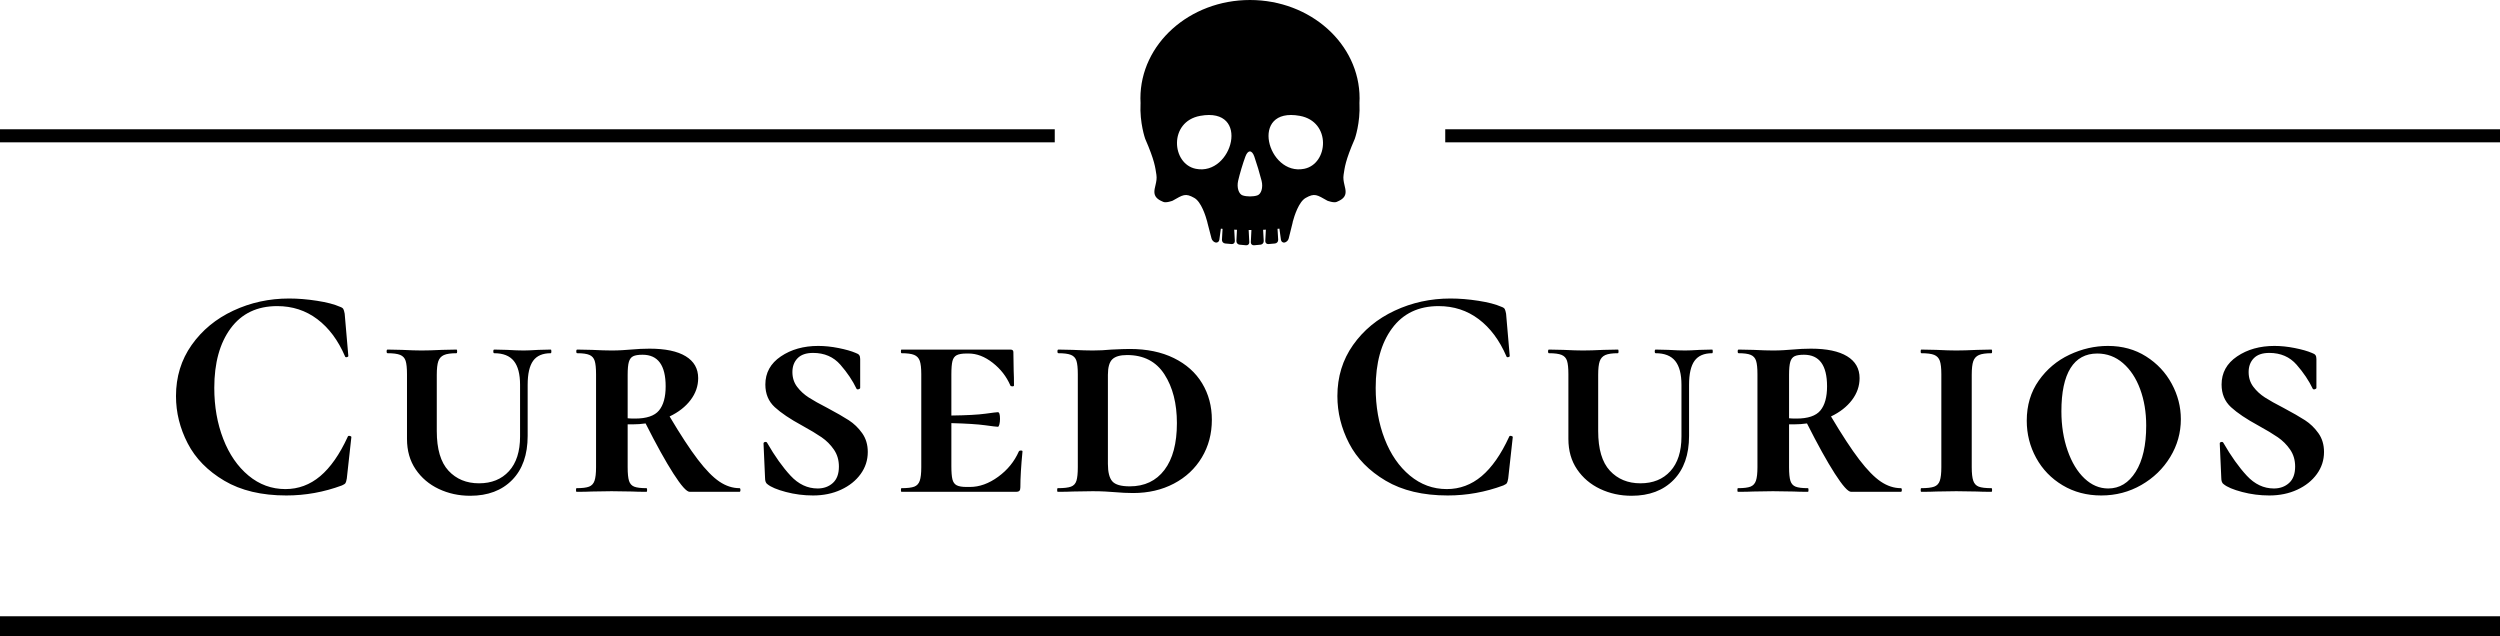 <svg viewBox="335 281.83 380 96.67" width="5000" height="1271.975" xmlns="http://www.w3.org/2000/svg" xmlns:xlink="http://www.w3.org/1999/xlink" preserveAspectRatio="none"><defs></defs><style>.aRAdf8VAGjfillColor {fill:#000000;fill-opacity:1;}.aU0kNN80A30filter-floo {flood-color:#D2D2D2;flood-opacity:0.5;}.companyName {fill:#000000;fill-opacity:1;}.icon1 {fill:#000000;fill-opacity:1;}.icon2 {fill:#3F3F3F;fill-opacity:1;}.icon3 {fill:#797979;fill-opacity:1;}.shapeStroke-str {stroke:#3F3F3F;stroke-opacity:1;}</style><defs>
      <filter
        x="-1000"
        y="-1000"
        width="5000"
        height="5000"
        id="U0kNN80A3"
        filterUnits="userSpaceOnUse"
        primitiveUnits="userSpaceOnUse"
        color-interpolation-filters="sRGB">
        <feMerge><feMergeNode in="SourceGraphic" /></feMerge>
      </filter></defs><g opacity="1" transform="rotate(0 508.343 281.83)">
<svg width="33.314" height="37.285" x="508.343" y="281.83" version="1.1" preserveAspectRatio="none" viewBox="5.326 0 89.348 99.999">
  <g transform="matrix(1 0 0 1 0 0)" class="icon1"><path d="M94.61,42.188c0.037-0.696,0.064-1.4,0.064-2.108C94.675,17.946,74.672,0,49.994,0C25.322,0,5.326,17.946,5.326,40.079  c0,0.708,0.019,1.412,0.065,2.108H5.375c-0.401,7.941,1.896,14.396,1.896,14.396c3.918,9,4.101,11.674,4.571,14.641  c0.458,2.967-1.041,5.28-0.799,7.479c0.242,2.202,2.424,3.072,3.598,3.594c1.18,0.528,3.787-0.464,3.787-0.464  c4.279-2.421,5.212-3.222,8.866-1.149c2.836,1.604,4.634,7.316,5.304,9.827c0.005,0.082,0.019,0.17,0.043,0.266l1.688,6.491  c0.192,0.735,0.94,1.458,1.665,1.604c0.724,0.146,1.4-0.35,1.503-1.103l0.622-4.549c0.224,0.025,0.458,0.049,0.694,0.072  l-0.25,4.466c-0.042,0.759,0.542,1.436,1.299,1.503l2.659,0.238c0.756,0.067,1.342-0.498,1.3-1.257l-0.255-4.611  c0.367,0.018,0.741,0.033,1.12,0.047l-0.235,4.564c-0.039,0.759,0.549,1.437,1.306,1.506l2.652,0.245  c0.757,0.069,1.344-0.495,1.305-1.254l-0.256-4.966c0.18,0,0.357,0.003,0.539,0.003c0.197,0,0.389-0.003,0.585-0.003l-0.243,4.965  c-0.037,0.76,0.552,1.324,1.309,1.255l2.654-0.245c0.757-0.069,1.342-0.747,1.3-1.506l-0.254-4.565  c0.381-0.015,0.76-0.03,1.129-0.048l-0.246,4.613c-0.04,0.759,0.545,1.324,1.303,1.257l2.664-0.238  c0.757-0.067,1.339-0.744,1.293-1.503l-0.268-4.47c0.261-0.025,0.522-0.052,0.771-0.08l0.624,4.561  c0.103,0.753,0.776,1.248,1.498,1.103c0.722-0.146,1.463-0.87,1.646-1.607l1.615-6.485c0.028-0.112,0.037-0.213,0.038-0.307  c0.679-2.53,2.471-8.194,5.284-9.789c3.662-2.072,4.598-1.271,8.876,1.149c0,0,2.606,0.992,3.786,0.464  c1.175-0.521,3.357-1.392,3.596-3.594c0.244-2.199-1.256-4.513-0.796-7.479c0.472-2.967,0.649-5.641,4.566-14.641  c0,0,2.299-6.455,1.9-14.396H94.61z M45.161,73.708c0.614-2.729,1.953-7.196,2.975-9.927c1.022-2.729,2.646-2.729,3.609,0  c0.964,2.73,2.306,7.198,2.982,9.927c0.677,2.729-0.111,5.41-1.75,5.957c-1.641,0.546-4.321,0.546-5.958,0  C45.383,79.118,44.547,76.438,45.161,73.708z M27.895,68.813c-9.901-2.013-11.12-19.228,1.794-21.584  C50.497,43.422,42.904,71.867,27.895,68.813z M72.108,68.813c-15.01,3.055-22.604-25.39-1.795-21.584  C83.224,49.585,82.005,66.8,72.108,68.813z"></path></g>
</svg>
</g><g opacity="1" transform="rotate(0 335 301.483)">
<svg width="160.323" height="1.978" x="335" y="301.483" version="1.1" preserveAspectRatio="none" viewBox="0 0 160.323 1.978">
  <rect x="0" y="0" width="160.323" height="1.978" class="icon1 shapeStroke-str" style="stroke-width:0;" rx="0px" ry="0px" />
</svg>
</g><g opacity="1" transform="rotate(0 554.677 301.483)">
<svg width="160.323" height="1.978" x="554.677" y="301.483" version="1.1" preserveAspectRatio="none" viewBox="0 0 160.323 1.978">
  <rect x="0" y="0" width="160.323" height="1.978" class="icon1 shapeStroke-str" style="stroke-width:0;" rx="0px" ry="0px" />
</svg>
</g><g opacity="1" transform="rotate(0 361.75 327.203)">
<svg width="326.5" height="29.984" x="361.75" y="327.203" version="1.1" preserveAspectRatio="none" viewBox="1.96 -25.44 282.68 25.96">
  <g transform="matrix(1 0 0 1 0 0)" class="companyName"><path d="M16.84-25.44Q18.60-25.44 20.52-25.14Q22.44-24.84 23.52-24.36L23.52-24.36Q23.88-24.24 23.98-24.06Q24.08-23.88 24.16-23.44L24.16-23.44L24.64-17.88Q24.64-17.76 24.44-17.72Q24.24-17.68 24.20-17.84L24.20-17.84Q22.84-21 20.56-22.72Q18.28-24.44 15.28-24.44L15.28-24.44Q11.32-24.44 9.16-21.52Q7-18.60 7-13.68L7-13.68Q7-10 8.18-6.96Q9.36-3.92 11.50-2.14Q13.64-0.36 16.36-0.36L16.36-0.36Q18.92-0.36 20.94-2.06Q22.96-3.76 24.56-7.24L24.56-7.24Q24.60-7.40 24.82-7.36Q25.04-7.32 25.04-7.20L25.04-7.20L24.44-1.76Q24.36-1.28 24.26-1.14Q24.16-1 23.80-0.84L23.80-0.84Q20.24 0.48 16.48 0.48L16.48 0.48Q11.60 0.48 8.32-1.46Q5.04-3.40 3.50-6.38Q1.96-9.36 1.96-12.60L1.96-12.60Q1.96-16.40 4.02-19.32Q6.08-22.24 9.50-23.84Q12.92-25.44 16.84-25.44L16.84-25.44Z M47.24-14.08Q47.24-16.20 46.42-17.22Q45.60-18.24 43.84-18.24L43.84-18.24Q43.72-18.24 43.72-18.48Q43.72-18.72 43.84-18.72L43.84-18.72L45.52-18.68Q46.88-18.60 47.72-18.60L47.72-18.60Q48.36-18.60 49.64-18.68L49.64-18.68L51.28-18.72Q51.36-18.72 51.36-18.48Q51.36-18.24 51.28-18.24L51.28-18.24Q49.68-18.24 48.96-17.24Q48.24-16.24 48.24-14.08L48.24-14.08L48.24-7.36Q48.24-3.64 46.20-1.56Q44.16 0.52 40.68 0.52L40.68 0.52Q38.44 0.52 36.54-0.38Q34.64-1.28 33.50-2.96Q32.36-4.64 32.36-6.96L32.36-6.96L32.36-15.48Q32.36-16.68 32.18-17.24Q32-17.80 31.46-18.02Q30.92-18.24 29.80-18.24L29.80-18.24Q29.68-18.24 29.68-18.48Q29.68-18.72 29.80-18.72L29.80-18.72L31.72-18.68Q33.32-18.60 34.28-18.60L34.28-18.60Q35.36-18.60 36.96-18.68L36.96-18.68L38.88-18.72Q38.96-18.72 38.96-18.48Q38.96-18.24 38.88-18.24L38.88-18.24Q37.76-18.24 37.22-18Q36.68-17.76 36.48-17.18Q36.28-16.60 36.28-15.40L36.28-15.40L36.28-8Q36.28-4.44 37.82-2.78Q39.36-1.12 41.84-1.12L41.84-1.12Q44.32-1.12 45.78-2.72Q47.24-4.32 47.24-7.28L47.24-7.28L47.24-14.08Z M76.12-0.48Q76.24-0.48 76.24-0.24Q76.24 0 76.12 0L76.12 0L69.56 0Q68.96 0 67.42-2.40Q65.88-4.80 63.76-9L63.76-9Q62.92-8.88 62.08-8.88L62.08-8.88L61.40-8.88L61.40-3.24Q61.40-2 61.58-1.44Q61.76-0.88 62.26-0.68Q62.76-0.48 63.88-0.48L63.88-0.48Q63.96-0.48 63.96-0.24Q63.96 0 63.88 0L63.88 0Q62.68 0 62-0.04L62-0.04L59.28-0.08L56.68-0.04Q55.96 0 54.68 0L54.68 0Q54.60 0 54.60-0.24Q54.60-0.48 54.68-0.48L54.68-0.48Q55.80-0.48 56.32-0.68Q56.84-0.88 57.04-1.46Q57.24-2.04 57.24-3.24L57.24-3.24L57.24-15.48Q57.24-16.68 57.06-17.24Q56.88-17.80 56.36-18.02Q55.84-18.24 54.76-18.24L54.76-18.24Q54.64-18.24 54.64-18.48Q54.64-18.72 54.76-18.72L54.76-18.72L56.72-18.68Q58.32-18.60 59.28-18.60L59.28-18.60Q60.04-18.60 60.68-18.64Q61.32-18.68 61.80-18.72L61.80-18.72Q63.12-18.84 64.28-18.84L64.28-18.84Q67.40-18.84 69.04-17.84Q70.68-16.84 70.68-14.96L70.68-14.96Q70.68-13.40 69.68-12.08Q68.68-10.76 66.92-9.92L66.92-9.92Q69.08-6.28 70.64-4.24Q72.20-2.20 73.48-1.34Q74.76-0.48 76.12-0.48L76.12-0.48ZM61.40-9.68Q61.68-9.64 62.36-9.64L62.36-9.64Q64.64-9.64 65.52-10.70Q66.40-11.76 66.40-13.88L66.40-13.88Q66.40-18.04 63.36-18.04L63.36-18.04Q62.52-18.04 62.12-17.84Q61.72-17.64 61.56-17.10Q61.40-16.56 61.40-15.40L61.40-15.40L61.40-9.68Z M83.08-15.76Q83.08-14.64 83.70-13.82Q84.32-13 85.22-12.42Q86.12-11.84 87.68-11.04L87.68-11.04Q89.48-10.08 90.50-9.42Q91.52-8.76 92.26-7.72Q93-6.68 93-5.24L93-5.24Q93-3.64 92.06-2.34Q91.12-1.04 89.48-0.28Q87.84 0.48 85.80 0.48L85.80 0.48Q83.96 0.48 82.22 0.02Q80.48-0.44 79.80-1L79.80-1Q79.48-1.20 79.48-1.84L79.48-1.84L79.28-6.36Q79.28-6.52 79.48-6.56Q79.68-6.60 79.76-6.44L79.76-6.44Q81.28-3.80 82.84-2.12Q84.40-0.44 86.40-0.44L86.40-0.44Q87.60-0.44 88.40-1.16Q89.20-1.88 89.20-3.32L89.20-3.32Q89.20-4.60 88.54-5.56Q87.88-6.52 86.92-7.18Q85.96-7.84 84.36-8.72L84.36-8.72Q82-10 80.76-11.14Q79.52-12.28 79.52-14.12L79.52-14.12Q79.52-16.44 81.56-17.82Q83.60-19.20 86.48-19.20L86.48-19.20Q87.76-19.20 89.16-18.92Q90.56-18.64 91.40-18.28L91.40-18.28Q91.76-18.16 91.88-17.98Q92-17.80 92-17.48L92-17.48L92-13.68Q92-13.56 91.80-13.50Q91.60-13.44 91.52-13.56L91.52-13.56Q90.76-15.16 89.40-16.72Q88.04-18.28 85.80-18.28L85.80-18.28Q84.44-18.28 83.76-17.58Q83.08-16.88 83.08-15.76L83.08-15.76Z M112.88-5.32Q112.96-5.44 113.16-5.44Q113.36-5.44 113.36-5.32L113.36-5.32Q113.08-2.44 113.08-0.60L113.08-0.60Q113.08-0.28 112.96-0.14Q112.84 0 112.48 0L112.48 0L97.44 0Q97.36 0 97.36-0.24Q97.36-0.48 97.44-0.48L97.44-0.48Q98.60-0.48 99.12-0.68Q99.64-0.88 99.84-1.46Q100.04-2.04 100.04-3.24L100.04-3.24L100.04-15.48Q100.04-16.68 99.84-17.24Q99.64-17.80 99.10-18.02Q98.56-18.24 97.44-18.24L97.44-18.24Q97.36-18.24 97.36-18.48Q97.36-18.72 97.44-18.72L97.44-18.72L111.76-18.72Q112.16-18.72 112.16-18.40L112.16-18.40L112.20-15.92Q112.24-15.16 112.24-14L112.24-14Q112.24-13.88 112.02-13.88Q111.80-13.88 111.76-14L111.76-14Q111-15.76 109.44-16.98Q107.88-18.20 106.28-18.20L106.28-18.20L106-18.20Q105.12-18.20 104.70-17.98Q104.28-17.76 104.14-17.20Q104-16.64 104-15.44L104-15.44L104-10.04Q107.04-10.08 108.48-10.28Q109.92-10.48 110.12-10.48L110.12-10.48Q110.40-10.48 110.40-9.60L110.40-9.60Q110.40-9.20 110.32-8.88Q110.24-8.56 110.12-8.56L110.12-8.56Q109.88-8.56 108.44-8.76Q107-8.96 104-9.04L104-9.04L104-3.40Q104-2.20 104.14-1.64Q104.28-1.08 104.70-0.86Q105.12-0.64 106-0.64L106-0.64L106.44-0.64Q108.32-0.64 110.16-1.98Q112-3.32 112.88-5.32L112.88-5.32Z M127.92 0.16Q126.80 0.16 125.44 0.04L125.44 0.04Q124.96 0 124.24-0.04Q123.52-0.08 122.60-0.08L122.60-0.08L120-0.04Q119.28 0 118 0L118 0Q117.92 0 117.92-0.24Q117.92-0.48 118-0.48L118-0.48Q119.20-0.48 119.74-0.68Q120.28-0.88 120.46-1.46Q120.64-2.04 120.64-3.24L120.64-3.24L120.64-15.48Q120.64-16.68 120.46-17.24Q120.28-17.80 119.74-18.02Q119.20-18.24 118.08-18.24L118.08-18.24Q117.96-18.24 117.96-18.48Q117.96-18.72 118.08-18.72L118.08-18.72L120-18.68Q121.60-18.60 122.60-18.60L122.60-18.60Q123.84-18.60 125.08-18.72L125.08-18.72Q126.68-18.80 127.48-18.80L127.48-18.80Q130.84-18.80 133.28-17.60Q135.72-16.40 137-14.28Q138.28-12.16 138.28-9.48L138.28-9.48Q138.28-6.72 136.96-4.52Q135.64-2.32 133.28-1.08Q130.92 0.16 127.92 0.16L127.92 0.16ZM127.48-0.72Q130.40-0.72 132.04-2.88Q133.68-5.04 133.68-9.04L133.68-9.04Q133.68-12.92 132.04-15.46Q130.40-18 127.12-18L127.12-18Q125.76-18 125.18-17.44Q124.60-16.88 124.60-15.40L124.60-15.40L124.60-3.68Q124.60-2.04 125.18-1.38Q125.76-0.72 127.48-0.72L127.48-0.72Z M169.68-25.44Q171.44-25.44 173.36-25.14Q175.28-24.84 176.36-24.36L176.36-24.36Q176.72-24.24 176.82-24.06Q176.92-23.88 177.00-23.44L177.00-23.44L177.48-17.88Q177.48-17.76 177.28-17.72Q177.08-17.68 177.04-17.84L177.04-17.84Q175.68-21 173.40-22.72Q171.12-24.44 168.12-24.44L168.12-24.44Q164.16-24.44 162.00-21.52Q159.84-18.60 159.84-13.68L159.84-13.68Q159.84-10 161.02-6.96Q162.20-3.92 164.34-2.14Q166.48-0.36 169.20-0.36L169.20-0.36Q171.76-0.36 173.78-2.06Q175.80-3.76 177.40-7.24L177.40-7.24Q177.44-7.40 177.66-7.36Q177.88-7.32 177.88-7.20L177.88-7.20L177.28-1.76Q177.20-1.28 177.10-1.14Q177.00-1 176.64-0.84L176.64-0.84Q173.08 0.48 169.32 0.48L169.32 0.48Q164.44 0.48 161.16-1.46Q157.88-3.40 156.34-6.38Q154.80-9.36 154.80-12.60L154.80-12.60Q154.80-16.40 156.86-19.32Q158.92-22.24 162.34-23.84Q165.76-25.44 169.68-25.44L169.68-25.44Z M200.08-14.08Q200.08-16.20 199.26-17.22Q198.44-18.24 196.68-18.24L196.68-18.24Q196.56-18.24 196.56-18.48Q196.56-18.72 196.68-18.72L196.68-18.72L198.36-18.68Q199.72-18.60 200.56-18.60L200.56-18.60Q201.20-18.60 202.48-18.68L202.48-18.68L204.12-18.72Q204.20-18.72 204.20-18.48Q204.20-18.24 204.12-18.24L204.12-18.24Q202.52-18.24 201.80-17.24Q201.08-16.24 201.08-14.08L201.08-14.08L201.08-7.36Q201.08-3.64 199.04-1.56Q197.00 0.52 193.52 0.52L193.52 0.52Q191.28 0.52 189.38-0.38Q187.48-1.28 186.34-2.96Q185.20-4.64 185.20-6.96L185.20-6.96L185.20-15.48Q185.20-16.68 185.02-17.24Q184.84-17.80 184.30-18.02Q183.76-18.24 182.64-18.24L182.64-18.24Q182.52-18.24 182.52-18.48Q182.52-18.72 182.64-18.72L182.64-18.72L184.56-18.68Q186.16-18.60 187.12-18.60L187.12-18.60Q188.20-18.60 189.80-18.68L189.80-18.68L191.72-18.72Q191.80-18.72 191.80-18.48Q191.80-18.24 191.72-18.24L191.72-18.24Q190.60-18.24 190.06-18Q189.52-17.76 189.32-17.18Q189.12-16.60 189.12-15.40L189.12-15.40L189.12-8Q189.12-4.44 190.66-2.78Q192.20-1.12 194.68-1.12L194.68-1.12Q197.16-1.12 198.62-2.72Q200.08-4.32 200.08-7.28L200.08-7.28L200.08-14.08Z M228.96-0.48Q229.08-0.48 229.08-0.24Q229.08 0 228.96 0L228.96 0L222.40 0Q221.80 0 220.26-2.40Q218.72-4.80 216.60-9L216.60-9Q215.76-8.88 214.92-8.88L214.92-8.88L214.24-8.88L214.24-3.24Q214.24-2 214.42-1.44Q214.60-0.88 215.10-0.68Q215.60-0.48 216.72-0.48L216.72-0.48Q216.80-0.48 216.80-0.24Q216.80 0 216.72 0L216.72 0Q215.52 0 214.84-0.04L214.84-0.04L212.12-0.08L209.52-0.04Q208.80 0 207.52 0L207.52 0Q207.44 0 207.44-0.24Q207.44-0.48 207.52-0.48L207.52-0.48Q208.64-0.48 209.16-0.68Q209.68-0.88 209.88-1.46Q210.08-2.04 210.08-3.24L210.08-3.24L210.08-15.48Q210.08-16.68 209.90-17.24Q209.72-17.80 209.20-18.02Q208.68-18.24 207.60-18.24L207.60-18.24Q207.48-18.24 207.48-18.48Q207.48-18.72 207.60-18.72L207.60-18.72L209.56-18.68Q211.16-18.60 212.12-18.60L212.12-18.60Q212.88-18.60 213.52-18.64Q214.16-18.68 214.64-18.72L214.64-18.72Q215.96-18.84 217.12-18.84L217.12-18.84Q220.24-18.84 221.88-17.84Q223.52-16.84 223.52-14.96L223.52-14.96Q223.52-13.40 222.52-12.08Q221.52-10.76 219.76-9.92L219.76-9.92Q221.92-6.28 223.48-4.24Q225.04-2.20 226.32-1.34Q227.60-0.48 228.96-0.48L228.96-0.48ZM214.24-9.68Q214.52-9.64 215.20-9.64L215.20-9.64Q217.48-9.64 218.36-10.70Q219.24-11.76 219.24-13.88L219.24-13.88Q219.24-18.04 216.20-18.04L216.20-18.04Q215.36-18.04 214.96-17.84Q214.56-17.64 214.40-17.10Q214.24-16.56 214.24-15.40L214.24-15.40L214.24-9.68Z M238.28-3.24Q238.28-2.04 238.48-1.46Q238.68-0.88 239.20-0.68Q239.72-0.48 240.88-0.48L240.88-0.48Q240.96-0.48 240.96-0.24Q240.96 0 240.88 0L240.88 0Q239.64 0 238.96-0.04L238.96-0.04L236.24-0.08L233.64-0.04Q232.92 0 231.64 0L231.64 0Q231.56 0 231.56-0.24Q231.56-0.48 231.64-0.48L231.64-0.48Q232.80-0.48 233.34-0.68Q233.88-0.88 234.08-1.46Q234.28-2.04 234.28-3.24L234.28-3.24L234.28-15.48Q234.28-16.68 234.08-17.24Q233.88-17.80 233.34-18.02Q232.80-18.24 231.64-18.24L231.64-18.24Q231.56-18.24 231.56-18.48Q231.56-18.72 231.64-18.72L231.64-18.72L233.64-18.68Q235.24-18.60 236.24-18.60L236.24-18.60Q237.32-18.60 239.00-18.68L239.00-18.68L240.88-18.72Q240.96-18.72 240.96-18.48Q240.96-18.24 240.88-18.24L240.88-18.24Q239.76-18.24 239.22-18Q238.68-17.76 238.48-17.18Q238.28-16.60 238.28-15.40L238.28-15.40L238.28-3.24Z M255.32 0.48Q252.48 0.48 250.24-0.86Q248.00-2.20 246.76-4.46Q245.52-6.72 245.52-9.36L245.52-9.36Q245.52-12.40 247.10-14.64Q248.68-16.88 251.14-18.04Q253.60-19.20 256.20-19.20L256.20-19.20Q259.04-19.20 261.22-17.82Q263.40-16.44 264.60-14.22Q265.80-12 265.80-9.56L265.80-9.56Q265.80-6.88 264.40-4.58Q263.00-2.28 260.60-0.90Q258.20 0.48 255.32 0.48L255.32 0.48ZM256.24-0.44Q258.48-0.44 259.86-2.64Q261.24-4.84 261.24-8.72L261.24-8.72Q261.24-11.36 260.44-13.52Q259.64-15.68 258.18-16.94Q256.72-18.20 254.80-18.20L254.80-18.20Q252.48-18.20 251.28-16.28Q250.08-14.36 250.08-10.60L250.08-10.60Q250.08-7.76 250.90-5.42Q251.72-3.08 253.12-1.76Q254.52-0.44 256.24-0.44L256.24-0.44Z M274.72-15.76Q274.72-14.64 275.34-13.82Q275.96-13 276.86-12.42Q277.76-11.84 279.32-11.04L279.32-11.04Q281.12-10.08 282.14-9.42Q283.16-8.76 283.90-7.72Q284.64-6.68 284.64-5.24L284.64-5.24Q284.64-3.64 283.70-2.34Q282.76-1.04 281.12-0.28Q279.48 0.48 277.44 0.48L277.44 0.48Q275.60 0.48 273.86 0.02Q272.12-0.44 271.44-1L271.44-1Q271.12-1.20 271.12-1.84L271.12-1.84L270.92-6.36Q270.92-6.52 271.12-6.56Q271.32-6.60 271.40-6.44L271.40-6.44Q272.92-3.80 274.48-2.12Q276.04-0.44 278.04-0.44L278.04-0.44Q279.24-0.44 280.04-1.16Q280.84-1.88 280.84-3.32L280.84-3.32Q280.84-4.60 280.18-5.56Q279.52-6.52 278.56-7.18Q277.60-7.84 276.00-8.72L276.00-8.72Q273.64-10 272.40-11.14Q271.16-12.28 271.16-14.12L271.16-14.12Q271.16-16.44 273.20-17.82Q275.24-19.20 278.12-19.20L278.12-19.20Q279.40-19.20 280.80-18.92Q282.20-18.64 283.04-18.28L283.04-18.28Q283.40-18.16 283.52-17.98Q283.64-17.80 283.64-17.48L283.64-17.48L283.64-13.68Q283.64-13.56 283.44-13.50Q283.24-13.44 283.16-13.56L283.16-13.56Q282.40-15.16 281.04-16.72Q279.68-18.28 277.44-18.28L277.44-18.28Q276.08-18.28 275.40-17.58Q274.72-16.88 274.72-15.76L274.72-15.76Z"/></g>
</svg>
</g><g opacity="1" transform="rotate(0 335 375.5)">
<svg width="380" height="3" x="335" y="375.5" version="1.1" preserveAspectRatio="none" viewBox="0 0 380 3">
  <rect x="0" y="0" width="380" height="3" class="aRAdf8VAGjfillColor shapeStroke-str" style="stroke-width:0;" rx="0px" ry="0px" />
</svg>
</g></svg>